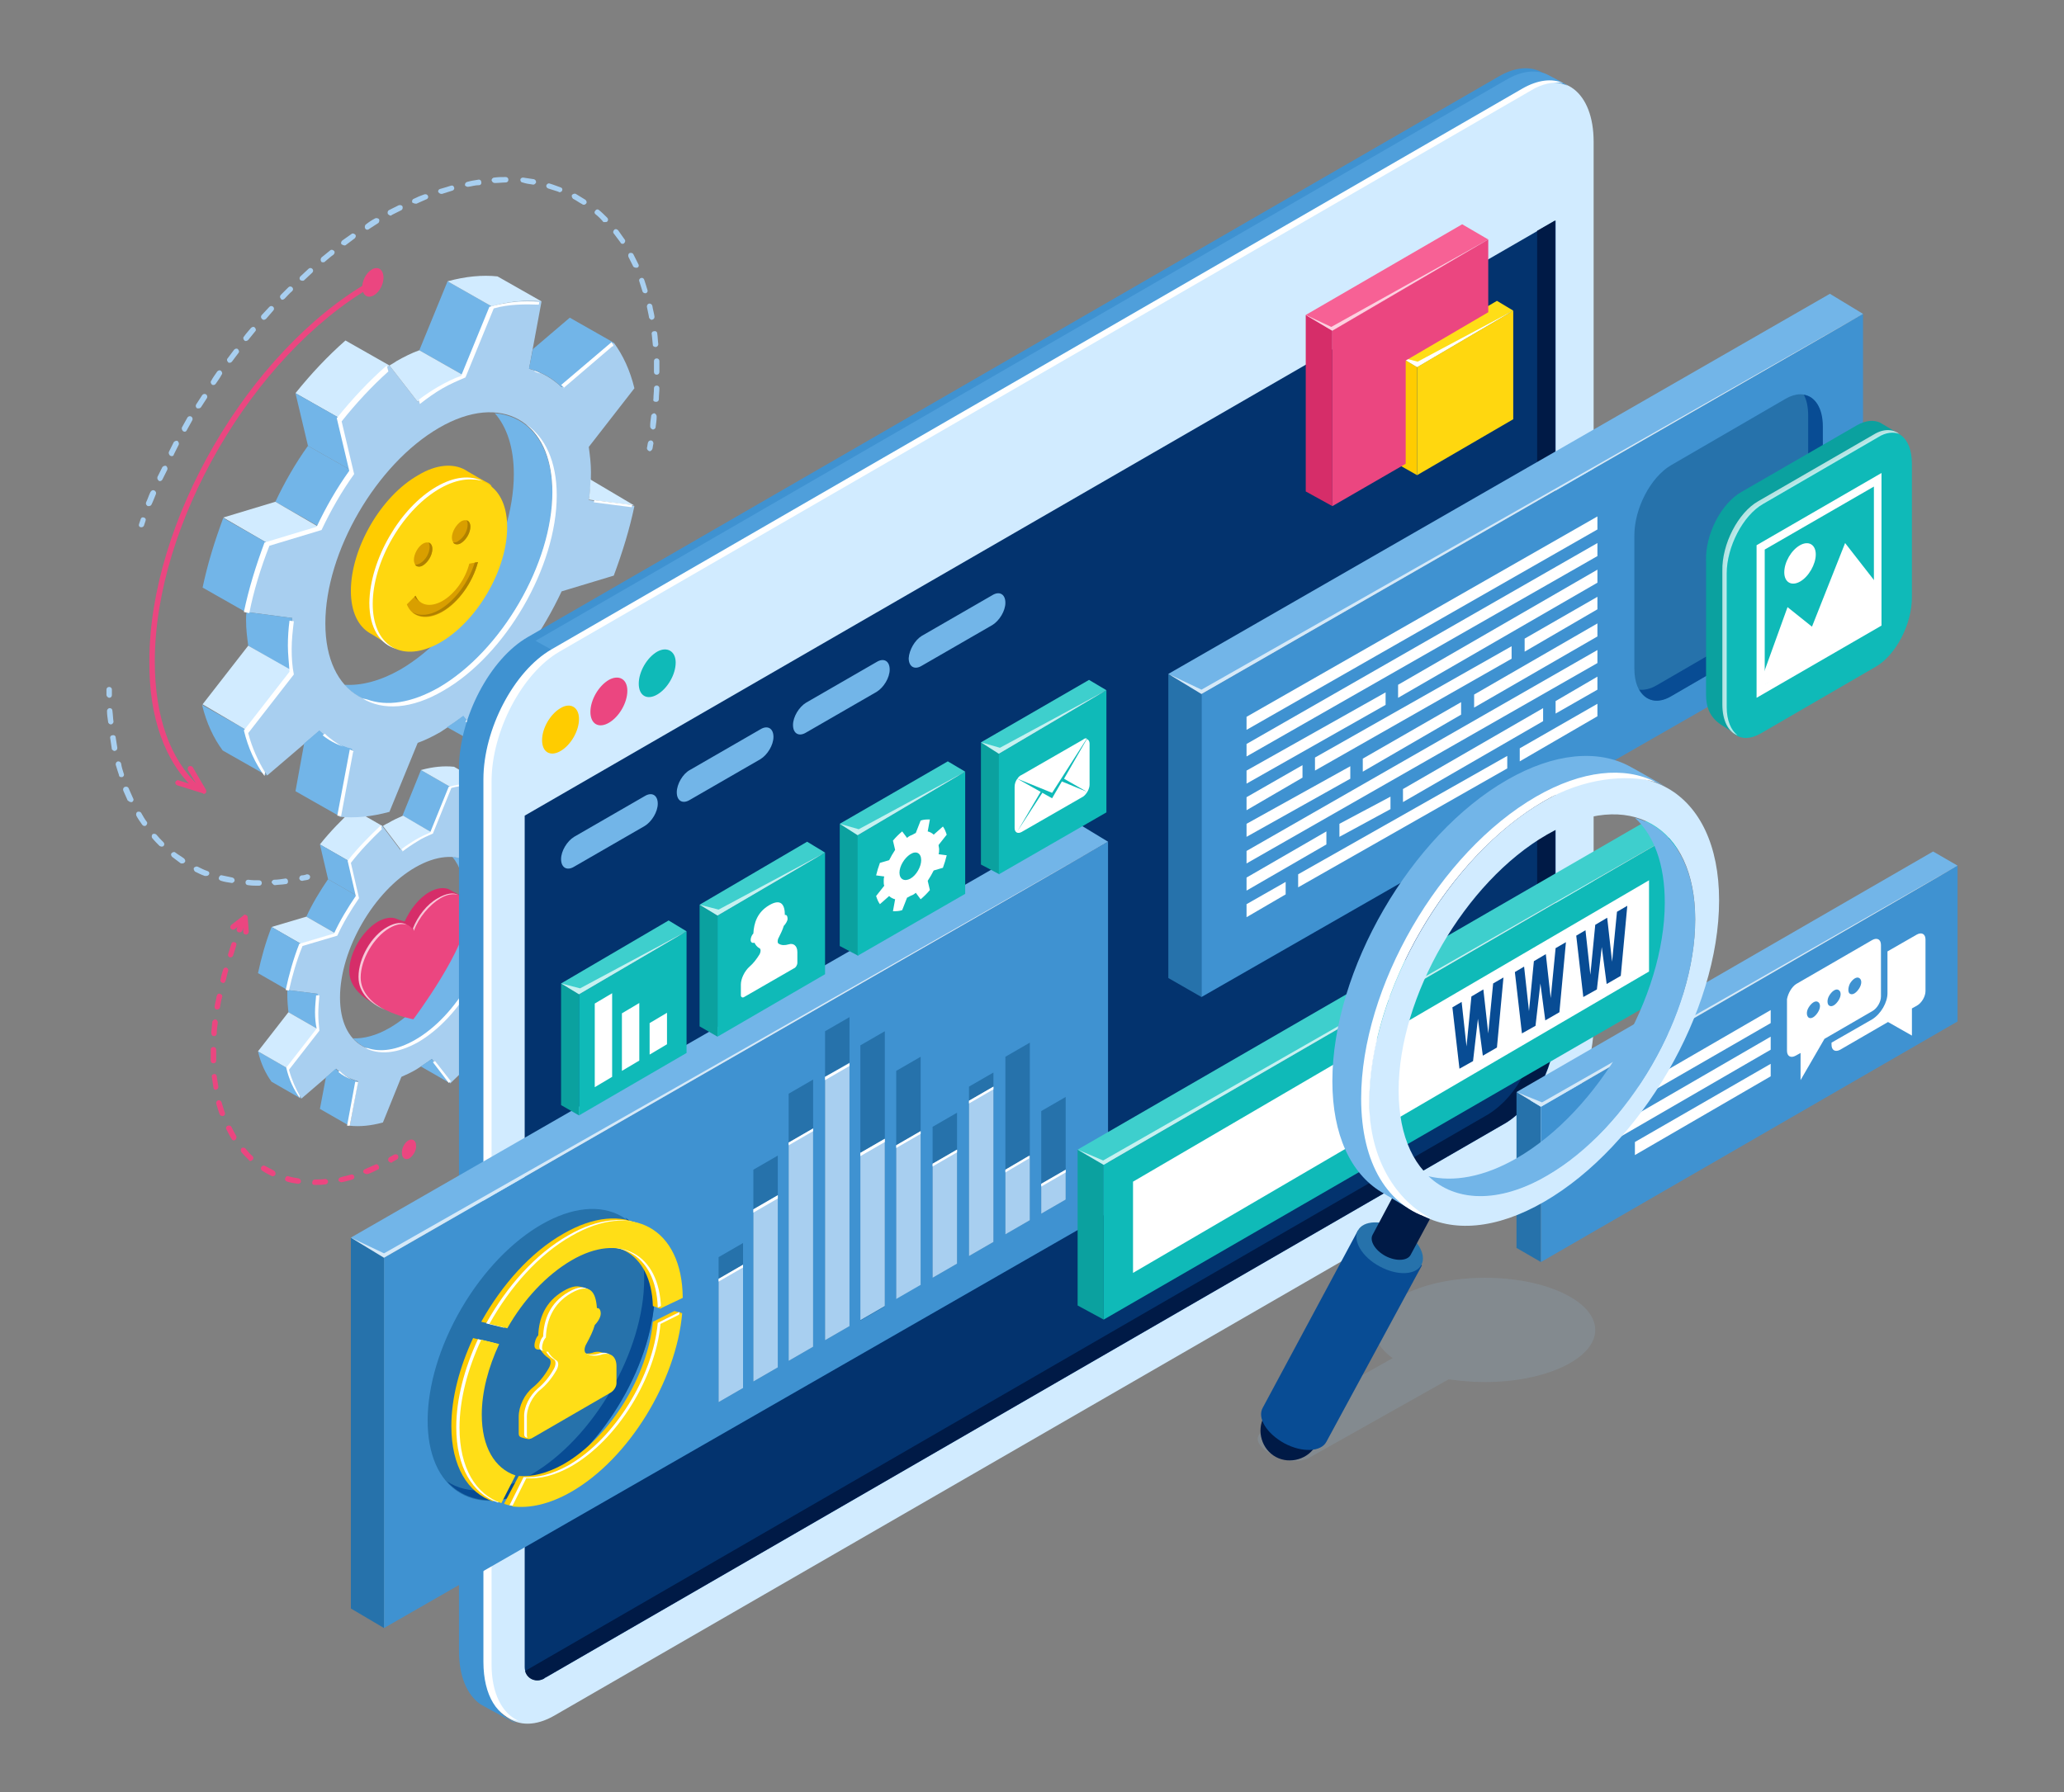 <?xml version="1.0" encoding="utf-8"?>
<!-- Generator: Adobe Illustrator 27.7.0, SVG Export Plug-In . SVG Version: 6.00 Build 0)  -->
<svg version="1.1" id="Layer_1" xmlns="http://www.w3.org/2000/svg" xmlns:xlink="http://www.w3.org/1999/xlink" x="0px" y="0px"
	 viewBox="0 0 380 330" style="enable-background:new 0 0 380 330;" xml:space="preserve">
<rect x="0" y="0" width="380" height="330" fill="#808080" stroke="none"/>
<style type="text/css">
	.st0{fill:#72B5E8;}
	.st1{fill:#A8CFF0;}
	.st2{fill:#D1EBFF;}
	.st3{fill:#FFFFFF;}
	.st4{fill:#EB4680;}
	.st5{fill:#D62D69;}
	.st6{opacity:0.7;fill:#FFFFFF;enable-background:new    ;}
	.st7{fill:#3F92D1;}
	.st8{fill:#4F9FDB;}
	.st9{fill:#03336E;}
	.st10{fill:#001A46;}
	.st11{fill:#FFCC00;}
	.st12{fill:#0FBAB8;}
	.st13{fill:#2672AB;}
	.st14{fill:#084C94;}
	.st15{fill:#0BA19F;}
	.st16{fill:#FFD70F;}
	.st17{fill:#D99F00;}
	.st18{fill:#B08100;}
	.st19{fill:#FFDE17;}
	.st20{fill:#3ECFCD;}
	.st21{fill:#F76195;}
	.st22{opacity:0.2;fill:#92B4D1;enable-background:new    ;}
</style>
<g>
	<g>
		<g>
			<path class="st0" d="M65,191.2c2.5,2.8,6.7,3.2,11.5,0.4c7.7-4.5,13.9-15.2,13.9-24c0-6-2.9-9.5-7.1-9.8c1.4,1.7,2.3,4.2,2.3,7.5
				c0,8.8-6.2,19.6-13.9,24C69.3,190.7,66.9,191.3,65,191.2z"/>
			<path class="st1" d="M58.6,189.5l-5.6,7.2c0.5,2.2,1.4,4.1,2.5,5.6l6.4-5.5c1.1,1.1,2.5,1.9,4,2.3l-1.5,8.2
				c1.9,0.2,3.9,0,6.1-0.6l3.4-8.4c0.9-0.4,1.8-0.8,2.8-1.4c0.9-0.6,1.9-1.2,2.8-1.9l3.4,4.5c2.1-2,4.2-4.1,6.1-6.5l-1.7-6.5
				c1.5-2.2,2.9-4.5,4-6.9l6.4-1.9c1.1-2.8,1.9-5.7,2.5-8.5l-5.6-0.7c0.1-1.2,0.2-2.3,0.2-3.4s-0.1-2.1-0.2-3.1l5.6-7.2
				c-0.5-2.2-1.4-4.1-2.5-5.6l-6.4,5.5c-1.1-1.1-2.5-1.9-4-2.3l1.5-8.2c-1.9-0.2-3.9,0-6.1,0.6l-3.4,8.4c-0.9,0.4-1.8,0.8-2.8,1.4
				c-0.9,0.6-1.9,1.2-2.8,1.9l-3.4-4.5c-2.1,2-4.2,4.1-6.1,6.5l1.5,6.5c-1.5,2.2-2.9,4.5-4,6.9l-6.4,1.9c-1.1,2.8-1.9,5.7-2.5,8.5
				l5.6,0.7c-0.1,1.2-0.2,2.3-0.2,3.4S58.3,188.5,58.6,189.5z M62.6,183.7c0-8.8,6.2-19.6,13.9-24c7.7-4.4,13.9-0.9,13.9,7.9
				s-6.2,19.6-13.9,24S62.6,192.5,62.6,183.7z"/>
			<polygon class="st0" points="79.5,153.3 82.9,144.9 77.5,141.8 74.1,150.2 			"/>
			<path class="st2" d="M74.2,150.2c-0.9,0.4-1.8,0.8-2.8,1.4c-0.3,0.1-0.9,0.5-0.9,0.5l0,0l3.4,4.5c0.9-0.7,1.8-1.3,2.8-1.9
				c0.9-0.6,1.9-1,2.8-1.4L74.2,150.2z"/>
			<path class="st2" d="M82.9,144.9c2.1-0.6,4.2-0.8,6.1-0.6l-5.4-3.1c-1.9-0.2-3.9,0-6.1,0.6L82.9,144.9z"/>
			<path class="st2" d="M64.3,158.6c1.9-2.4,3.9-4.6,6.1-6.5L65,149c-2.1,2-4.2,4.1-6.1,6.5L64.3,158.6z"/>
			<polygon class="st0" points="58.9,155.5 60.4,161.9 65.8,165 64.3,158.6 			"/>
			<path class="st0" d="M60.4,161.9c-1.5,2.2-2.9,4.5-4,6.9l5.4,3.1c1.1-2.4,2.5-4.7,4-6.9L60.4,161.9z"/>
			<polygon class="st2" points="56.4,168.8 50,170.7 55.4,173.8 61.8,171.9 			"/>
			<path class="st0" d="M50,170.7c-1.1,2.8-1.9,5.7-2.5,8.5l5.4,3.1c0.5-2.8,1.4-5.7,2.5-8.5L50,170.7z"/>
			<path class="st0" d="M91.5,154.8l6.4-5.5l-5.4-3.1l-4.6,3.9l-0.4,2.4C89,152.9,90.4,153.7,91.5,154.8z"/>
			<path class="st0" d="M47.5,193.6c0.5,2.2,1.4,4.1,2.5,5.6l5.4,3.1c-1.1-1.6-1.9-3.4-2.5-5.6L47.5,193.6z"/>
			<path class="st0" d="M58.5,189.5c-0.1-1-0.2-2-0.2-3.1c0-1.1,0.1-2.3,0.2-3.4l-5.6-0.7c0,0.3,0,0.7,0,1c0,1.1,0.1,2.1,0.2,3.1
				L58.5,189.5z"/>
			<polygon class="st2" points="53.1,186.4 47.5,193.6 52.9,196.7 58.5,189.5 			"/>
			<path class="st0" d="M60,198.4l-1.1,5.8l5.4,3.1l1.5-8.2c-1.5-0.4-2.9-1.2-4-2.3L60,198.4z"/>
			<path class="st2" d="M94.8,168.6l5.6,0.7l-5.4-3.2C95,166.9,94.9,167.7,94.8,168.6z"/>
			<path class="st0" d="M77.5,196.4l5.4,3.1l-3.4-4.5C78.8,195.5,78.1,195.9,77.5,196.4z"/>
			<g>
				<path class="st3" d="M88.9,153.2c-0.3-0.2-0.5-0.3-0.8-0.3l0,0C88.4,152.9,88.7,153,88.9,153.2z"/>
				<path class="st3" d="M95.5,168.9l4.6,0.6c0.1-0.1,0.1-0.2,0.1-0.3l-4.7-0.6C95.5,168.7,95.5,168.8,95.5,168.9z"/>
				<path class="st3" d="M70.3,152.7l-0.2-0.7c-2.1,2-4.2,4.1-6.1,6.5l1.5,6.5c-1.5,2.2-2.9,4.5-4,6.9l-6.4,1.9
					c-1.1,2.8-1.9,5.7-2.5,8.5l0.6,0.1c0.6-2.7,1.4-5.5,2.5-8.2l6.4-1.9c1.1-2.4,2.5-4.7,4-6.9l-1.5-6.5
					C66.3,156.7,68.3,154.6,70.3,152.7z"/>
				<path class="st3" d="M67.7,193c-0.2,0-0.4,0-0.6-0.1c2.5,1.4,6,1.2,9.9-1c7.7-4.5,13.9-15.2,13.9-24c0-4.2-1.5-7.2-3.8-8.7
					c2,1.6,3.2,4.4,3.2,8.3c0,8.8-6.2,19.6-13.9,24C73.1,193.4,70,193.8,67.7,193z"/>
				<path class="st3" d="M62.5,197.2l-0.2,0.2c0.7,0.6,1.6,1.1,2.5,1.4C63.9,198.4,63.1,197.8,62.5,197.2z"/>
				<path class="st3" d="M97.7,149.8c0.3,0,0.2-0.3,0-0.5l-6.2,5.2c0.2,0.2,0.4,0.4,0.2,0.4L97.7,149.8z"/>
				<path class="st3" d="M65.4,199.2l-1.5,8.1c0.3,0,0.7,0,0.5,0l1.5-7.9C66.1,199.3,65.8,199.2,65.4,199.2z"/>
				<path class="st3" d="M58.3,189.4l-5.6,7.2c0.5,2.2,1.4,4.1,2.5,5.6v-0.4c-0.8-1.4-1.5-3-2-4.8l5.6-7.2c-0.1-1-0.2-2-0.2-3.1
					c0-1.1,0.1-2.3,0.2-3.4h-0.6c-0.1,1.1-0.2,2.1-0.2,3.1C58,187.5,58.1,188.5,58.3,189.4z"/>
				<path class="st3" d="M88.6,144.7l0.1-0.4c-1.9-0.2-3.9,0-6.1,0.6l-3.4,8.4c-0.9,0.4-1.8,0.8-2.8,1.4c-0.8,0.5-1.6,1-2.4,1.6
					l0.1,0.5c0.9-0.7,1.8-1.3,2.8-1.9c0.9-0.6,1.9-1,2.8-1.4l3.4-8.4C84.9,144.6,87.1,144.6,88.6,144.7z"/>
				<path class="st3" d="M79.7,195.6l2.9,3.8c0.2-0.1,0.3-0.2,0.4-0.3l-2.9-3.7C80,195.5,79.8,195.5,79.7,195.6z"/>
			</g>
		</g>
		<g>
			<path class="st0" d="M63.4,126.1c3.8,4.3,10.2,4.9,17.4,0.7c11.5-6.6,20.9-22.8,20.9-36c0-8.9-4.3-14.2-10.6-14.7
				c2.2,2.5,3.5,6.3,3.5,11.2c0,13.2-9.4,29.3-20.9,36C70,125.4,66.5,126.3,63.4,126.1z"/>
			<path class="st1" d="M53.8,123.6l-8.4,10.8c0.8,3.3,2.1,6.1,3.8,8.4l9.6-8.2c1.7,1.6,3.7,2.8,6,3.4l-2.3,12.4
				c2.8,0.3,5.9,0,9.2-0.9l5.2-12.7c1.4-0.5,2.8-1.2,4.2-2c1.4-0.9,2.8-1.9,4.2-2.9l5.2,6.7c3.3-2.9,6.3-6.1,9.2-9.7l-2.3-9.7
				c2.3-3.2,4.3-6.7,6-10.3l9.6-2.9c1.6-4.3,2.9-8.5,3.8-12.8l-8.4-1.1c0.3-1.7,0.4-3.4,0.4-5.1s-0.2-3.2-0.4-4.7l8.4-10.8
				c-0.8-3.3-2.1-6.1-3.8-8.4l-9.6,8.2c-1.7-1.6-3.7-2.8-6-3.4l2.3-12.4c-2.8-0.3-5.9,0-9.2,0.9l-5.2,12.7c-1.4,0.5-2.8,1.2-4.2,2
				C79.7,72,78.3,73,76.9,74l-5.2-6.7c-3.3,2.9-6.3,6.1-9.2,9.7l2.3,9.7c-2.3,3.2-4.3,6.7-6,10.3l-9.6,2.9
				c-1.6,4.3-2.9,8.5-3.8,12.8l8.4,1.1c-0.3,1.7-0.4,3.4-0.4,5.1C53.4,120.5,53.6,122.1,53.8,123.6z M59.9,114.8
				c0-13.2,9.4-29.3,20.9-36s20.9-1.3,20.9,11.9s-9.4,29.3-20.9,36S59.9,128,59.9,114.8z"/>
			<polygon class="st0" points="85.3,69.1 90.5,56.4 82.4,51.8 77.2,64.5 			"/>
			<path class="st2" d="M77.2,64.5c-1.4,0.5-2.8,1.2-4.2,2c-0.4,0.3-1.3,0.8-1.3,0.8l0,0l5.2,6.7c1.4-1.1,2.8-2.1,4.2-2.9
				s2.8-1.4,4.2-2L77.2,64.5z"/>
			<path class="st2" d="M90.5,56.4c3.3-0.9,6.3-1.2,9.2-0.9l-8.1-4.6c-2.8-0.3-5.9,0-9.2,0.9L90.5,56.4z"/>
			<path class="st2" d="M62.5,77c2.8-3.5,5.9-6.8,9.2-9.7l-8.1-4.6c-3.3,2.9-6.3,6.1-9.2,9.7L62.5,77z"/>
			<polygon class="st0" points="54.4,72.4 56.7,82.1 64.8,86.7 62.5,77 			"/>
			<path class="st0" d="M56.7,82.1c-2.3,3.2-4.3,6.7-6,10.3l8.1,4.6c1.7-3.6,3.7-7.1,6-10.3L56.7,82.1z"/>
			<polygon class="st2" points="50.7,92.4 41.1,95.3 49.2,100 58.8,97.1 			"/>
			<path class="st0" d="M41.1,95.4c-1.6,4.3-2.9,8.5-3.8,12.8l8.1,4.6c0.8-4.3,2.1-8.6,3.8-12.8L41.1,95.4z"/>
			<path class="st0" d="M103.4,71.3l9.6-8.2l-8.1-4.6l-6.8,5.8l-0.7,3.6C99.7,68.5,101.7,69.6,103.4,71.3z"/>
			<path class="st0" d="M37.2,129.8c0.8,3.3,2.1,6.1,3.8,8.4l8.1,4.6c-1.6-2.3-2.9-5.1-3.8-8.4L37.2,129.8z"/>
			<path class="st0" d="M53.8,123.6c-0.3-1.5-0.4-3-0.4-4.7s0.2-3.4,0.4-5.1l-8.4-1.1c-0.1,0.5-0.1,1-0.1,1.5c0,1.7,0.2,3.2,0.4,4.7
				L53.8,123.6z"/>
			<polygon class="st2" points="45.7,118.9 37.3,129.7 45.3,134.4 53.8,123.5 			"/>
			<path class="st0" d="M56,136.9l-1.6,8.8l8.1,4.6l2.3-12.4c-2.3-0.6-4.3-1.7-6-3.4L56,136.9z"/>
			<path class="st2" d="M108.4,92l8.4,1.1l-8.1-4.8C108.7,89.5,108.6,90.8,108.4,92z"/>
			<path class="st0" d="M82.3,133.9l8.2,4.6l-5.2-6.7C84.4,132.5,83.4,133.2,82.3,133.9z"/>
			<g>
				<path class="st3" d="M99.5,68.8c-0.3-0.2-0.7-0.4-1.1-0.5v0.1C98.8,68.6,99.2,68.7,99.5,68.8z"/>
				<path class="st3" d="M109.3,92.5l7,0.9c0-0.1,0.1-0.3,0.1-0.4l-7-0.9C109.4,92.3,109.4,92.4,109.3,92.5z"/>
				<path class="st3" d="M71.5,68.4l-0.3-1.1c-3.3,2.9-6.3,6.1-9.2,9.7l2.3,9.7c-2.3,3.2-4.3,6.7-6,10.3l-9.6,2.9
					c-1.6,4.3-2.9,8.5-3.8,12.8l1,0.2c0.8-4.1,2.1-8.3,3.7-12.4l9.6-2.9c1.7-3.6,3.7-7.1,6-10.3l-2.3-9.7
					C65.6,74.2,68.5,71.1,71.5,68.4z"/>
				<path class="st3" d="M67.6,128.8c-0.3-0.1-0.6-0.1-0.9-0.2c3.8,2.3,9.1,2,14.9-1.4c11.5-6.6,20.9-22.8,20.9-36
					c0-6.3-2.2-10.8-5.7-13.1c3.1,2.4,4.9,6.7,4.9,12.5c0,13.2-9.4,29.3-20.9,36C75.7,129.5,71.2,130.1,67.6,128.8z"/>
				<path class="st3" d="M59.8,135.1l-0.4,0.3c1.1,0.9,2.4,1.6,3.8,2.1C62,136.9,60.8,136.1,59.8,135.1z"/>
				<path class="st3" d="M112.7,63.8c0.4,0,0.2-0.4-0.1-0.8l-9.3,7.9c0.4,0.3,0.8,0.6,0.4,0.6L112.7,63.8z"/>
				<path class="st3" d="M64.4,138l-2.3,12.2c0.5,0.1,1,0.1,0.7,0.1l2.2-11.8C65.3,138.4,64.8,138.2,64.4,138z"/>
				<path class="st3" d="M53.3,123.7l-8.4,10.8c0.8,3.3,2.1,6.1,3.8,8.4l0.1-0.7c-1.3-2.1-2.4-4.5-3.1-7.2l8.4-10.8
					c-0.3-1.5-0.4-3-0.4-4.7s0.2-3.4,0.4-5.1l-0.8-0.1c-0.2,1.5-0.3,3.1-0.3,4.6C53,120.5,53.2,122,53.3,123.7z"/>
				<path class="st3" d="M99.2,56.1l0.1-0.5c-2.8-0.3-5.9,0-9.2,0.9l-5.2,12.7c-1.4,0.5-2.8,1.2-4.2,2c-1.2,0.7-2.4,1.5-3.6,2.4
					l0.2,0.8c1.4-1.1,2.8-2.1,4.2-2.9c1.4-0.8,2.8-1.4,4.2-2l5.2-12.7C93.6,56,96.8,56,99.2,56.1z"/>
				<path class="st3" d="M85.7,132.8l4.4,5.7c0.1-0.2,0.3-0.3,0.5-0.5l-4.3-5.6C86.1,132.5,85.9,132.7,85.7,132.8z"/>
			</g>
		</g>
		<path class="st4" d="M68.8,54.4c-1.1,0.6-2,0-2.1-1.3s0.7-2.9,1.8-3.5c1.1-0.6,2,0,2.1,1.3S69.9,53.8,68.8,54.4z"/>
		<path class="st4" d="M75.4,213.3c-0.7,0.4-1.4,0-1.4-0.9c-0.1-0.9,0.5-2,1.2-2.4c0.7-0.4,1.4,0,1.4,0.9
			C76.7,211.8,76.1,212.8,75.4,213.3z"/>
		<g>
			<path class="st4" d="M37.4,146.1l-4.8-1.5c-0.2-0.1-0.4-0.3-0.3-0.6c0.1-0.2,0.3-0.4,0.6-0.3l3.5,1.1l-1.8-3
				c-0.1-0.3,0-0.6,0.2-0.7c0.3-0.1,0.6,0,0.7,0.2l2.4,4.1c0.1,0.2,0.1,0.4,0,0.6c-0.1,0.1-0.2,0.2-0.4,0.2
				C37.5,146.2,37.4,146.2,37.4,146.1z"/>
		</g>
		<g>
			<path class="st5" d="M82.5,163.7c0.1,0,2,1.1,2.1,1.1c0.9,0.5,0.2,1,0.2,2.7c0,6.2-10,19.5-10,19.5s-10.5-2.1-10.5-8.2
				c0-3.3,2.4-7.4,5.3-9.1c1.3-0.7,2.5-0.9,3.4-0.5c0.4,0.2,1.5,0.5,1.5,0.5c1-2.2,2.6-4.3,4.5-5.4
				C80.4,163.5,81.6,163.4,82.5,163.7z"/>
			<path class="st4" d="M86.1,168.2c0,6.2-10,19.5-10,19.5s-10-1.8-10-7.9c0-3.3,2.4-7.4,5.3-9.1c2.1-1.1,3.8-0.8,4.7,0.6
				c0.9-2.5,2.7-4.8,4.7-6C83.7,163.6,86.1,164.9,86.1,168.2z"/>
			<g>
				<path class="st6" d="M84.4,164.8c-1-0.5-2.2-0.3-3.8,0.6c-2,1.1-3.7,3.3-4.6,5.6c0.3,0.2,0,0.1,0.2,0.4c0.9-2.5,2.9-4.8,4.9-6
					C82.3,164.7,83.4,164.5,84.4,164.8z"/>
				<path class="st6" d="M66,179.9c0,3.1,2.3,4.9,4.9,6.1c-2.3-1.2-4.5-3.2-4.5-6c0-3.3,2.4-7.4,5.3-9.1c1.2-0.7,2.3-0.9,3.2-0.6
					c-0.8-0.5-2-0.5-3.6,0.4C68.4,172.3,66,176.4,66,179.9z"/>
			</g>
		</g>
		<g>
			<path class="st4" d="M27.5,121.7c0-25.6,18.2-57,40.6-69.9l0.5,0.9c-22.1,12.8-40.1,43.8-40.1,69.1c0,10.1,2.8,18.1,8.2,23
				l-0.7,0.7C30.4,140.4,27.4,132.2,27.5,121.7z"/>
		</g>
		<g>
			<g>
				<path class="st1" d="M19.6,128c0-0.3,0-0.7,0-1s0.2-0.5,0.5-0.5s0.5,0.2,0.5,0.5s0,0.7,0,1s-0.2,0.5-0.5,0.5l0,0
					C19.9,128.5,19.6,128.2,19.6,128z"/>
			</g>
			<g>
				<path class="st1" d="M47.7,163.1c-0.7,0-1.4,0-2-0.1c-0.3,0-0.5-0.2-0.5-0.5s0.2-0.5,0.5-0.5c0.7,0.1,1.3,0.1,2,0.1
					c0.3,0,0.5,0.2,0.5,0.5S48,163.1,47.7,163.1L47.7,163.1z M50,162.5c0-0.2,0.2-0.5,0.5-0.5c0.6,0,1.2-0.1,1.9-0.2
					c0.3-0.1,0.6,0.1,0.6,0.4c0.1,0.3-0.1,0.6-0.4,0.6c-0.6,0.1-1.3,0.1-2,0.2c0.1,0,0,0,0,0C50.4,163,50.2,162.8,50,162.5z
					 M42.7,162.6c-0.7-0.1-1.4-0.2-2-0.4c-0.3-0.1-0.5-0.3-0.4-0.6c0.1-0.3,0.3-0.5,0.6-0.4c0.6,0.1,1.3,0.3,1.9,0.4
					c0.3,0.1,0.4,0.3,0.4,0.6C43.1,162.4,42.9,162.6,42.7,162.6L42.7,162.6z M37.7,161.3c-0.6-0.2-1.2-0.5-1.8-0.8
					c-0.2-0.2-0.3-0.5-0.2-0.7c0.2-0.2,0.5-0.3,0.7-0.2c0.6,0.3,1.2,0.6,1.8,0.8c0.3,0.1,0.4,0.3,0.3,0.6c-0.1,0.2-0.3,0.3-0.5,0.3
					C37.9,161.3,37.8,161.3,37.7,161.3z M33.3,159c-0.5-0.4-1.1-0.8-1.6-1.2c-0.2-0.2-0.3-0.5-0.1-0.7c0.2-0.2,0.5-0.3,0.7-0.1
					c0.5,0.4,1.1,0.7,1.6,1.1c0.2,0.2,0.3,0.5,0.1,0.7c-0.1,0.1-0.2,0.2-0.4,0.2C33.5,159,33.4,159,33.3,159z M29.4,155.8
					c-0.5-0.5-1-1-1.4-1.5c-0.1-0.2-0.1-0.5,0.1-0.7c0.2-0.1,0.5-0.1,0.7,0.1c0.4,0.5,0.8,0.9,1.3,1.4c0.2,0.2,0.2,0.5,0,0.7
					c-0.1,0.1-0.3,0.1-0.4,0.1S29.5,155.8,29.4,155.8z M26.2,151.9c-0.4-0.6-0.8-1.1-1.1-1.7c-0.1-0.3,0-0.6,0.2-0.7
					c0.3-0.1,0.6,0,0.7,0.2c0.3,0.5,0.6,1.1,1,1.6c0.2,0.2,0.1,0.5-0.1,0.7c-0.1,0.1-0.2,0.1-0.3,0.1
					C26.4,152.1,26.3,152,26.2,151.9z M23.5,147.4c-0.3-0.6-0.5-1.2-0.8-1.8c-0.1-0.3,0-0.6,0.3-0.7c0.3-0.1,0.6,0,0.7,0.3
					c0.3,0.6,0.5,1.2,0.8,1.8c0.2,0.3,0,0.6-0.2,0.7c-0.1,0-0.1,0-0.2,0C23.9,147.7,23.8,147.6,23.5,147.4z M21.9,142.7
					c-0.2-0.6-0.4-1.2-0.6-1.9c0-0.3,0.1-0.5,0.4-0.6c0.3,0,0.5,0.1,0.6,0.4c0.1,0.7,0.3,1.3,0.5,1.9c0.1,0.2,0,0.5-0.3,0.6
					c-0.1,0-0.2,0-0.2,0C22.1,143.1,21.9,143,21.9,142.7z M20.6,138c-0.1-0.7-0.2-1.3-0.3-2c-0.1-0.3,0.1-0.6,0.4-0.6
					c0.3-0.1,0.6,0.1,0.6,0.4c0.1,0.6,0.2,1.3,0.3,1.9c0,0.3-0.1,0.5-0.5,0.6c0.1,0,0,0,0,0C20.9,138.3,20.7,138.1,20.6,138z
					 M19.9,132.9c-0.1-0.7-0.2-1.3-0.2-2c0-0.2,0.2-0.5,0.5-0.5s0.5,0.2,0.5,0.5c0.1,0.7,0.1,1.4,0.2,2c0,0.2-0.2,0.5-0.5,0.5l0,0
					C20.2,133.4,19.9,133.2,19.9,132.9z"/>
			</g>
			<g>
				<path class="st1" d="M55.1,161.8c0-0.3,0.1-0.5,0.4-0.6c0.4,0,0.7-0.1,1-0.2c0.3,0,0.5,0.1,0.6,0.4c0,0.3-0.1,0.5-0.4,0.6
					c-0.3,0.1-0.7,0.1-1,0.2h-0.1C55.4,162.2,55.2,162.1,55.1,161.8z"/>
			</g>
		</g>
		<g>
			<g>
				<path class="st1" d="M119.6,83.1c-0.3-0.1-0.5-0.3-0.5-0.6c0.1-0.3,0.1-0.7,0.2-1s0.3-0.4,0.6-0.4c0.3,0.1,0.4,0.3,0.4,0.6
					c-0.1,0.3-0.1,0.7-0.2,1C120,82.9,119.8,83.1,119.6,83.1L119.6,83.1z"/>
			</g>
			<g>
				<path class="st1" d="M27.2,93.2c-0.3-0.2-0.4-0.4-0.3-0.7c0.3-0.6,0.5-1.3,0.8-1.9c0.2-0.3,0.4-0.4,0.7-0.3
					c0.3,0.2,0.4,0.4,0.3,0.7c-0.3,0.7-0.5,1.3-0.8,1.9c-0.1,0.2-0.3,0.3-0.5,0.3C27.4,93.2,27.3,93.2,27.2,93.2z M29.2,88.5
					c-0.2-0.2-0.3-0.4-0.2-0.7c0.3-0.6,0.6-1.2,0.9-1.8c0.2-0.2,0.5-0.3,0.7-0.2c0.2,0.2,0.3,0.5,0.2,0.7c-0.3,0.6-0.6,1.2-0.9,1.8
					c-0.1,0.2-0.3,0.3-0.5,0.3C29.4,88.6,29.3,88.6,29.2,88.5z M31.3,83.9c-0.2-0.2-0.3-0.5-0.2-0.7c0.3-0.6,0.6-1.2,0.9-1.8
					c0.2-0.2,0.5-0.3,0.7-0.2c0.2,0.2,0.3,0.5,0.2,0.7c-0.3,0.6-0.6,1.2-0.9,1.8c0,0.2-0.2,0.3-0.4,0.3C31.6,84,31.5,84,31.3,83.9z
					 M33.7,79.4c-0.2-0.2-0.3-0.5-0.2-0.7c0.3-0.6,0.7-1.2,1-1.8c0.2-0.3,0.5-0.3,0.7-0.2c0.3,0.2,0.3,0.5,0.2,0.7
					c-0.3,0.6-0.7,1.2-1,1.8c-0.1,0.2-0.2,0.3-0.4,0.3C33.9,79.5,33.9,79.5,33.7,79.4z M120.2,79.1c-0.3-0.1-0.5-0.3-0.5-0.6
					c0-0.7,0.1-1.3,0.2-2c0.1-0.2,0.3-0.4,0.6-0.4c0.2,0.1,0.4,0.3,0.4,0.6c0,0.6-0.1,1.3-0.2,2C120.7,78.9,120.4,79.1,120.2,79.1
					L120.2,79.1z M36.3,75.2C36,75,36,74.7,36.1,74.5c0.4-0.6,0.7-1.1,1.1-1.7c0.2-0.3,0.5-0.3,0.7-0.2c0.3,0.2,0.3,0.5,0.2,0.7
					c-0.4,0.6-0.7,1.1-1.1,1.7c-0.1,0.1-0.2,0.2-0.4,0.2C36.5,75.2,36.4,75.2,36.3,75.2z M120.8,74c-0.4,0-0.6-0.2-0.5-0.5
					c0-0.7,0.1-1.3,0.1-2c0-0.3,0.2-0.5,0.5-0.5l0,0c0.3,0,0.5,0.2,0.5,0.5c0,0.6-0.1,1.3-0.1,2C121.3,73.8,121.1,74,120.8,74
					C120.7,74,120.7,74,120.8,74z M39,70.8c-0.2-0.2-0.3-0.5-0.1-0.7c0.3-0.6,0.7-1.1,1.1-1.7c0.2-0.2,0.5-0.3,0.7-0.1
					s0.3,0.5,0.1,0.7c-0.3,0.6-0.7,1.1-1.1,1.7c-0.1,0.1-0.2,0.2-0.4,0.2C39.2,70.9,39.1,70.9,39,70.8z M120.4,68.5c0-0.7,0-1.3,0-2
					c0-0.3,0.2-0.5,0.5-0.5l0,0c0.3,0,0.5,0.2,0.5,0.5c0,0.6,0,1.3,0,2c0,0.3-0.2,0.5-0.5,0.5l0,0C120.6,69,120.4,68.8,120.4,68.5z
					 M42,66.7c-0.2-0.2-0.3-0.5-0.1-0.7c0.4-0.5,0.8-1.1,1.2-1.6c0.2-0.2,0.5-0.3,0.7-0.1s0.3,0.5,0.1,0.7c-0.4,0.5-0.8,1.1-1.2,1.6
					c-0.1,0.1-0.2,0.2-0.4,0.2C42.2,66.8,42,66.8,42,66.7z M120.2,63.6c-0.1-0.7-0.1-1.3-0.2-2c-0.1-0.3,0.1-0.6,0.4-0.6
					c0.3-0.1,0.6,0.1,0.6,0.4c0.1,0.6,0.1,1.3,0.2,2c0,0.2-0.2,0.5-0.5,0.5l0,0C120.4,63.9,120.2,63.7,120.2,63.6z M45,62.7
					c-0.2-0.2-0.3-0.5-0.1-0.7c0.4-0.6,0.9-1.1,1.3-1.6c0.2-0.2,0.5-0.3,0.7-0.1s0.3,0.5,0.1,0.7c-0.5,0.6-0.9,1.1-1.3,1.6
					c-0.1,0.1-0.3,0.2-0.4,0.2C45.2,62.8,45.1,62.8,45,62.7z M48.2,58.7c-0.2-0.2-0.2-0.5,0-0.7c0.5-0.5,0.9-1,1.4-1.5
					c0.2-0.2,0.5-0.2,0.7,0s0.2,0.5,0,0.7c-0.4,0.5-0.9,1-1.3,1.5c-0.1,0.1-0.3,0.2-0.4,0.2S48.4,58.9,48.2,58.7z M119.5,58.5
					c-0.1-0.7-0.3-1.4-0.4-2c0-0.3,0.1-0.5,0.4-0.6c0.3,0,0.5,0.1,0.6,0.4c0.1,0.7,0.3,1.3,0.4,2c0,0.3-0.1,0.5-0.5,0.6
					c0.1,0,0.1,0,0,0C119.8,58.9,119.6,58.7,119.5,58.5z M51.7,55c-0.2-0.2-0.2-0.5,0-0.7c0.4-0.4,0.9-0.9,1.4-1.4
					c0.2-0.2,0.5-0.2,0.7,0s0.2,0.5,0,0.7c-0.5,0.4-0.9,0.9-1.4,1.4c-0.1,0.1-0.3,0.2-0.4,0.2S51.8,55.2,51.7,55z M118.3,53.7
					c-0.2-0.6-0.4-1.3-0.6-1.9c-0.1-0.2,0-0.5,0.3-0.6c0.2-0.1,0.5,0,0.6,0.3c0.2,0.6,0.4,1.2,0.6,1.9c0.1,0.2,0,0.5-0.3,0.6h-0.1
					C118.6,54,118.4,53.9,118.3,53.7z M55.3,51.6c-0.2-0.2-0.2-0.5,0-0.7c0.5-0.5,1-0.9,1.5-1.4c0.2-0.2,0.5-0.2,0.7,0
					s0.2,0.5,0,0.7c-0.5,0.5-1,0.9-1.5,1.4c-0.1,0.1-0.2,0.1-0.3,0.1C55.5,51.7,55.4,51.6,55.3,51.6z M116.6,49.1
					c-0.3-0.6-0.6-1.2-0.9-1.8c-0.1-0.3,0-0.6,0.2-0.7c0.3-0.1,0.6,0,0.7,0.2c0.3,0.6,0.6,1.2,0.9,1.8c0.2,0.3,0.1,0.6-0.2,0.7
					c-0.1,0-0.1,0-0.2,0C116.9,49.3,116.7,49.2,116.6,49.1z M59.1,48.1c-0.1-0.2-0.1-0.5,0.1-0.7c0.5-0.4,1.1-0.9,1.6-1.3
					c0.2-0.2,0.5-0.1,0.7,0.1c0.2,0.2,0.1,0.5-0.1,0.7c-0.6,0.4-1.1,0.9-1.6,1.3c-0.1,0.1-0.2,0.1-0.3,0.1
					C59.3,48.3,59.2,48.3,59.1,48.1z M62.9,45c-0.2-0.2-0.1-0.5,0.1-0.7c0.6-0.4,1.1-0.8,1.7-1.2c0.2-0.2,0.5-0.1,0.7,0.1
					c0.2,0.2,0.1,0.5-0.1,0.7c-0.5,0.4-1.1,0.8-1.6,1.2c-0.1,0.1-0.2,0.1-0.3,0.1S63.1,45.1,62.9,45z M114.2,44.6
					c-0.4-0.5-0.8-1.1-1.2-1.6c-0.2-0.2-0.1-0.5,0.1-0.7s0.5-0.1,0.7,0.1c0.4,0.6,0.8,1.1,1.2,1.7c0.2,0.2,0.1,0.5-0.1,0.7
					c-0.1,0.1-0.2,0.1-0.3,0.1C114.4,44.9,114.3,44.8,114.2,44.6z M67.2,42c-0.1-0.2,0-0.6,0.2-0.7c0.5-0.4,1.1-0.8,1.7-1.1
					c0.2-0.1,0.6,0,0.7,0.2c0.1,0.2,0,0.6-0.2,0.7c-0.6,0.4-1.1,0.7-1.7,1.1c-0.1,0.1-0.2,0.1-0.3,0.1C67.4,42.3,67.3,42.2,67.2,42z
					 M111.1,40.9c-0.4-0.5-0.9-1-1.4-1.4c-0.3-0.2-0.3-0.5-0.1-0.7c0.2-0.3,0.5-0.3,0.7-0.1c0.5,0.4,1,0.9,1.5,1.4
					c0.2,0.2,0.2,0.5,0,0.7c-0.1,0.1-0.3,0.1-0.4,0.1S111.1,40.9,111.1,40.9z M71.4,39.4c-0.1-0.3,0-0.6,0.2-0.7
					c0.6-0.3,1.2-0.6,1.8-0.9c0.3-0.1,0.6,0,0.7,0.2c0.1,0.3,0,0.6-0.2,0.7c-0.6,0.3-1.2,0.6-1.8,0.9c0,0.1-0.1,0.1-0.2,0.1
					S71.6,39.6,71.4,39.4z M107.2,37.6c-0.6-0.3-1.1-0.7-1.7-1c-0.2-0.2-0.3-0.5-0.2-0.7c0.2-0.2,0.5-0.3,0.7-0.2
					c0.6,0.4,1.2,0.7,1.8,1.1c0.2,0.2,0.3,0.5,0.1,0.7c-0.1,0.1-0.2,0.2-0.4,0.2C107.4,37.7,107.3,37.7,107.2,37.6z M75.9,37.3
					c-0.1-0.3,0-0.6,0.3-0.7c0.6-0.3,1.3-0.6,1.9-0.8c0.3-0.1,0.6,0,0.7,0.3c0.1,0.2,0,0.5-0.3,0.6c-0.6,0.3-1.2,0.5-1.8,0.8
					c-0.1,0-0.1,0-0.2,0C76.3,37.5,76.1,37.4,75.9,37.3z M80.7,35.4c-0.1-0.2,0-0.5,0.3-0.6c0.7-0.2,1.4-0.4,2-0.6
					c0.3-0.1,0.5,0,0.6,0.3c0.1,0.2,0,0.5-0.3,0.6c-0.6,0.2-1.3,0.4-1.9,0.6c-0.1,0-0.1,0-0.2,0C81,35.7,80.8,35.5,80.7,35.4z
					 M102.8,35.3c-0.6-0.2-1.3-0.4-1.9-0.6c-0.2-0.1-0.4-0.3-0.3-0.6c0.1-0.2,0.3-0.4,0.6-0.3c0.7,0.2,1.4,0.5,2,0.7
					c0.3,0.1,0.4,0.3,0.3,0.6c-0.1,0.2-0.3,0.3-0.5,0.3C103,35.4,102.9,35.4,102.8,35.3z M85.6,34.1c0-0.3,0.1-0.5,0.4-0.6
					c0.7-0.2,1.3-0.3,2-0.4c0.3-0.1,0.6,0.1,0.6,0.4c0.1,0.3-0.1,0.6-0.4,0.6c-0.7,0-1.3,0.2-2,0.3h-0.1
					C85.9,34.4,85.6,34.2,85.6,34.1z M98.2,34c-0.8-0.1-1.4-0.2-2-0.4c-0.2,0-0.4-0.2-0.4-0.5c0-0.2,0.2-0.4,0.5-0.4
					c0.6,0.1,1.3,0.2,2,0.3c0.3,0.1,0.4,0.3,0.4,0.6C98.6,33.8,98.4,34,98.2,34C98.1,34,98.1,34,98.2,34z M90.5,33.2
					c0-0.2,0.2-0.5,0.5-0.5c0.7-0.1,1.4-0.1,2.1-0.1c0.3,0,0.5,0.2,0.5,0.5s-0.2,0.5-0.5,0.5c-0.6,0-1.3,0.1-2,0.1l0,0
					C90.8,33.7,90.6,33.5,90.5,33.2z"/>
			</g>
			<g>
				<path class="st1" d="M25.9,97.1c-0.3-0.1-0.4-0.3-0.3-0.6l0.3-0.9c0.1-0.3,0.3-0.4,0.6-0.3s0.4,0.3,0.3,0.6l-0.3,0.9
					c-0.1,0.2-0.3,0.3-0.5,0.3C25.9,97.1,25.8,97,25.9,97.1z"/>
			</g>
		</g>
		<g>
			<g>
				<path class="st4" d="M43.9,171.7c-0.3-0.2-0.4-0.4-0.3-0.7c0.1-0.3,0.3-0.6,0.4-0.9c0.2-0.3,0.4-0.4,0.7-0.3
					c0.3,0.2,0.4,0.4,0.3,0.7c-0.2,0.3-0.3,0.6-0.4,0.9c-0.1,0.2-0.3,0.3-0.5,0.3C44,171.7,44,171.6,43.9,171.7z"/>
			</g>
			<g>
				<path class="st4" d="M57.5,217.7c0-0.3,0.2-0.5,0.5-0.5c0.6,0,1.3,0,1.9-0.1c0.2,0,0.5,0.2,0.5,0.5c0,0.2-0.2,0.5-0.5,0.5
					c-0.7,0.1-1.3,0.1-2,0.1l0,0C57.6,218.2,57.4,218,57.5,217.7z M54.9,218c-0.7-0.1-1.4-0.2-2-0.4c-0.3-0.1-0.5-0.3-0.4-0.6
					c0.1-0.3,0.3-0.5,0.6-0.4c0.6,0.2,1.3,0.3,1.9,0.4c0.3,0.1,0.4,0.3,0.4,0.6C55.4,217.8,55.1,218,54.9,218L54.9,218z M62.3,217.4
					c0-0.3,0.1-0.5,0.4-0.6c0.6-0.2,1.3-0.3,1.9-0.5c0.2-0.1,0.5,0,0.6,0.3c0.1,0.2,0,0.5-0.3,0.6c-0.7,0.2-1.4,0.4-2,0.5h-0.1
					C62.6,217.7,62.4,217.5,62.3,217.4z M50.1,216.6c-0.6-0.3-1.2-0.6-1.8-1c-0.3-0.2-0.3-0.5-0.2-0.7c0.2-0.3,0.5-0.3,0.7-0.2
					c0.6,0.3,1.1,0.6,1.7,0.9c0.2,0.2,0.3,0.5,0.2,0.7s-0.3,0.3-0.5,0.3C50.1,216.6,50.1,216.6,50.1,216.6z M66.9,215.9
					c-0.1-0.2,0-0.5,0.3-0.6c0.6-0.3,1.2-0.5,1.8-0.8c0.3-0.2,0.6-0.1,0.7,0.2c0.2,0.3,0.1,0.6-0.2,0.7c-0.6,0.3-1.2,0.6-1.8,0.8
					c-0.1,0-0.1,0-0.2,0C67.3,216.2,67.1,216.1,66.9,215.9z M45.8,213.6c-0.5-0.5-1-1-1.4-1.5c-0.1-0.2-0.1-0.5,0.1-0.7
					c0.2-0.1,0.5-0.1,0.7,0.1c0.4,0.5,0.8,1,1.3,1.4c0.2,0.2,0.2,0.5,0,0.7c-0.1,0.1-0.3,0.2-0.4,0.2S45.9,213.8,45.8,213.6z
					 M42.7,209.8c-0.4-0.6-0.7-1.2-1-1.8c-0.2-0.3,0-0.6,0.2-0.7c0.3-0.1,0.6,0,0.7,0.2c0.3,0.6,0.6,1.2,0.9,1.7
					c0.1,0.2,0,0.6-0.2,0.7c-0.1,0.1-0.2,0.1-0.3,0.1S42.7,209.9,42.7,209.8z M40.4,205.1c-0.2-0.6-0.4-1.2-0.6-1.9
					c0-0.3,0.1-0.5,0.4-0.6c0.3,0,0.5,0.1,0.6,0.4c0.2,0.7,0.4,1.3,0.6,1.9c0.1,0.2,0,0.5-0.3,0.6c-0.1,0-0.1,0-0.2,0
					C40.7,205.5,40.5,205.4,40.4,205.1z M39.3,200.3c-0.1-0.7-0.2-1.3-0.3-2c-0.1-0.2,0.1-0.5,0.4-0.5c0.2-0.1,0.5,0.1,0.5,0.4
					c0.1,0.6,0.2,1.3,0.3,1.9c0,0.3-0.1,0.5-0.5,0.6c0.1,0,0.1,0,0,0C39.5,200.7,39.3,200.5,39.3,200.3z M38.8,195.3
					c0-0.5,0-0.9,0-1.4v-0.6c0-0.3,0.2-0.5,0.5-0.5s0.5,0.2,0.5,0.5v0.6c0,0.5,0,1,0,1.4c0,0.3-0.2,0.5-0.5,0.5l0,0
					C39,195.8,38.8,195.6,38.8,195.3z M39.4,190.8c-0.3,0-0.5-0.2-0.5-0.7c0.1-0.7,0.1-1.3,0.2-2c0.1-0.2,0.3-0.4,0.6-0.4
					c0.2,0.1,0.4,0.3,0.4,0.6c-0.1,0.7-0.2,1.4-0.2,2C39.9,190.6,39.7,190.8,39.4,190.8L39.4,190.8z M40,185.9
					c-0.4,0-0.5-0.3-0.5-0.5c0.1-0.7,0.3-1.3,0.4-2c0.1-0.3,0.3-0.5,0.6-0.4s0.5,0.3,0.4,0.6c-0.2,0.6-0.3,1.3-0.4,1.9
					C40.5,185.7,40.2,185.9,40,185.9C40,185.9,39.9,185.9,40,185.9z M41,181c-0.3-0.1-0.5-0.3-0.4-0.6c0.1-0.6,0.3-1.3,0.5-1.9
					c0.1-0.2,0.3-0.4,0.6-0.3c0.2,0.1,0.4,0.3,0.3,0.6c-0.2,0.6-0.3,1.3-0.5,1.9C41.4,180.9,41.2,181.1,41,181
					C41,181.1,40.9,181.1,41,181z M42.3,176.3c-0.2-0.1-0.4-0.3-0.3-0.6c0.2-0.6,0.4-1.3,0.6-1.9c0.1-0.3,0.3-0.4,0.6-0.3
					s0.4,0.3,0.3,0.6c-0.2,0.7-0.4,1.3-0.6,1.9c-0.1,0.2-0.3,0.3-0.5,0.3C42.3,176.3,42.3,176.3,42.3,176.3z"/>
			</g>
			<g>
				<path class="st4" d="M71.5,213.8c-0.1-0.3,0-0.6,0.2-0.7c0.3-0.2,0.6-0.3,0.9-0.5c0.3-0.1,0.6,0,0.7,0.2c0.1,0.3,0,0.6-0.2,0.7
					c-0.3,0.2-0.6,0.3-0.9,0.5c0,0.1-0.1,0.1-0.2,0.1S71.7,214,71.5,213.8z"/>
			</g>
		</g>
		<g>
			<path class="st4" d="M44.8,171.7l-0.1-1.7l-1.5,1.1c-0.2,0.2-0.5,0.1-0.7-0.1c-0.2-0.2-0.1-0.5,0.1-0.7l2.2-1.7
				c0.1-0.2,0.3-0.2,0.5-0.1c0.2,0.1,0.3,0.2,0.3,0.4l0.2,2.7c0,0.2-0.2,0.5-0.5,0.5l0,0C45,172.1,44.8,171.9,44.8,171.7z"/>
		</g>
	</g>
	<path class="st3" d="M235.6,89.3V91c-1,0.1-1.7,0.6-1.7,1.2v5.7c0,0.7,1,1.3,2.2,1.3h1.7c1.2,0,2.2-0.6,2.2-1.3v-5.7
		c0.1-0.6-0.6-1.1-1.6-1.2v-1.7c5-0.4,8.9-2.9,8.9-5.9c0-3.3-4.6-5.9-10.3-5.9s-10.3,2.7-10.3,6C226.7,86.5,230.6,89,235.6,89.3z"/>
	<g>
		<path class="st2" d="M89.6,306.4V143.8c0-9.2,5.6-19.9,12.5-23.9L280.9,16.6c6.9-4,12.5,0.3,12.5,9.5v162.7
			c0,9.2-5.6,19.9-12.5,23.9L102.1,315.9C95.2,319.9,89.6,315.7,89.6,306.4z"/>
		<path class="st7" d="M84.5,141.3V304c0,4.7,1.5,8.1,3.9,9.8c0.1,0.1,5.3,2.9,5.5,3c0.5,0.3,0.8,0.4,1.1,0.4
			c-3.3-1.1-5.5-4.9-5.5-10.7V143.9c0-9.2,5.6-19.9,12.5-23.9L280.8,16.7c3-1.7,5.7-1.9,7.8-0.9l0,0c-0.2-0.2-5.1-2.7-5.4-2.8
			c-2-0.8-4.6-0.5-7.3,1.1L97.2,117.3C90.2,121.3,84.6,132.1,84.5,141.3z"/>
		<path class="st8" d="M102,119.9L280.8,16.6c3-1.7,5.7-1.9,7.8-0.9l0,0c-0.2-0.1-3.7-2-4-2.1c-2-0.8-4.6-0.5-7.3,1.1L98.6,118
			L102,119.9z"/>
		<path class="st3" d="M89,143.5V306c0,6.3,2.6,10.3,6.5,10.9c-3-1.3-5-5-5-10.4V143.9c0-9.2,5.6-19.9,12.5-23.9L281.8,16.7
			c2.1-1.3,4.2-1.7,6-1.4c-2.1-0.9-4.7-0.6-7.5,1L101.5,119.6C94.6,123.6,89,134.3,89,143.5z"/>
		<path class="st9" d="M96.6,150.2V307c0,1.9,2,3,3.6,2.1c0.1-0.1,0.2-0.2,0.3-0.2l176.9-102.2c5.6-3.6,9-10.7,9-17.9V40.6
			L96.6,150.2z"/>
		<path class="st10" d="M96.7,307.8c0.4,1.4,2,2.1,3.4,1.3c0.1-0.1,0.2-0.2,0.3-0.2l176.9-102.2c5.6-3.6,9-10.7,9-17.9V40.6
			l-3.3,1.9v144.8c0,7.3-3.4,14.4-9,17.9L97.2,307.4c-0.1,0.1-0.2,0.1-0.3,0.2C96.8,307.6,96.8,307.6,96.7,307.8z"/>
		<g>
			<path class="st11" d="M103.2,130.4c-1.9,1.1-3.4,3.7-3.4,5.9s1.5,3.1,3.4,2c1.9-1.1,3.4-3.7,3.4-5.9S105,129.3,103.2,130.4z"/>
			<path class="st4" d="M112.1,125.2c-1.9,1.1-3.4,3.7-3.4,5.9s1.5,3.1,3.4,2c1.9-1.1,3.4-3.7,3.4-5.9S113.9,124.2,112.1,125.2z"/>
			<path class="st12" d="M121,120c-1.9,1.1-3.4,3.7-3.4,5.9s1.5,3.1,3.4,2s3.4-3.7,3.4-5.9C124.4,119.9,122.8,119,121,120z"/>
		</g>
	</g>
	<path class="st0" d="M167.3,121.2c0,1.6,1.1,2.2,2.4,1.4l13-7.5c1.3-0.8,2.4-2.6,2.4-4.1c0-1.6-1.1-2.2-2.4-1.4l-13,7.5
		C168.4,117.9,167.4,119.7,167.3,121.2z M146,133.5c0,1.6,1.1,2.2,2.4,1.4l13-7.5c1.3-0.8,2.4-2.6,2.4-4.1c0-1.6-1.1-2.2-2.4-1.4
		l-13,7.5C147.1,130.2,146,132,146,133.5z M124.6,145.9c0,1.6,1.1,2.2,2.4,1.4l13-7.5c1.3-0.8,2.4-2.6,2.4-4.1
		c0-1.6-1.1-2.2-2.4-1.4l-13,7.5C125.7,142.5,124.6,144.4,124.6,145.9z M103.3,158.2c0,1.6,1.1,2.2,2.4,1.4l13-7.5
		c1.3-0.8,2.4-2.6,2.4-4.1c0-1.6-1.1-2.2-2.4-1.4l-13,7.5C104.4,154.9,103.3,156.7,103.3,158.2z"/>
	<g>
		<g>
			<polygon class="st13" points="215.1,124.1 215.1,180.1 221.2,183.6 221.2,127.8 			"/>
			<polygon class="st7" points="343,57.8 343,113.8 221.2,183.6 221.2,127.8 			"/>
			<polygon class="st0" points="336.9,54.1 215.1,124.1 221.2,127.8 343,57.8 			"/>
			<polygon class="st6" points="221.2,127 215.1,124.1 221.2,127.8 343,57.8 			"/>
		</g>
		<g>
			<polygon class="st3" points="277.5,141.5 277.5,139.2 239,161 239,163.4 			"/>
			<polygon class="st3" points="229.5,132 229.5,134.4 294.1,97.5 294.1,95.1 			"/>
			<polygon class="st3" points="271.4,130.3 294.1,117.2 294.1,114.8 271.4,127.9 			"/>
			<polygon class="st3" points="246.6,151.7 246.6,154.1 256,149 256,146.7 			"/>
			<polygon class="st3" points="257.4,128.5 294.1,107.3 294.1,104.9 257.4,126.1 			"/>
			<polygon class="st3" points="280.7,120 294.1,112.2 294.1,109.9 280.7,117.6 			"/>
			<polygon class="st3" points="284.1,130.4 258.3,145.3 258.3,147.7 284.1,132.8 			"/>
			<polygon class="st3" points="242.1,139.5 242.1,141.9 278.3,121.3 278.3,119 			"/>
			<polygon class="st3" points="250.9,139.7 250.9,142.1 269,131.6 269,129.3 			"/>
			<polygon class="st3" points="286.4,131.4 294.1,127 294.1,124.6 286.4,129.1 			"/>
			<polygon class="st3" points="255.1,127.5 229.5,141.9 229.5,144.3 255.1,129.8 			"/>
			<polygon class="st3" points="239.8,140.9 229.5,146.8 229.5,149.2 239.8,143.2 			"/>
			<polygon class="st3" points="294.1,100 229.5,137 229.5,139.3 294.1,102.4 			"/>
			<polygon class="st3" points="248.6,141.1 229.5,151.7 229.5,154.1 248.6,143.4 			"/>
			<polygon class="st3" points="279.8,140.2 294.1,131.9 294.1,129.6 279.8,137.8 			"/>
			<polygon class="st3" points="236.7,162.4 229.5,166.5 229.5,168.9 236.7,164.7 			"/>
			<polygon class="st3" points="244.2,153.1 229.5,161.6 229.5,164 244.2,155.5 			"/>
			<polygon class="st3" points="294.1,119.7 229.5,156.7 229.5,159 294.1,122.1 			"/>
		</g>
		<path class="st13" d="M300.9,98.6v24.5c0,5,3,7.2,6.7,5.1l21.2-12.3c3.7-2.1,6.7-7.8,6.7-12.8V78.5c0-5-3-7.2-6.7-5.1l-21.2,12.3
			C303.9,87.9,300.9,93.6,300.9,98.6z"/>
		<path class="st14" d="M301.8,127c1.2,2.1,3.4,2.7,5.9,1.2l21.2-12.3c3.7-2.1,6.7-7.8,6.7-12.8V78.5c0-3.3-1.4-5.5-3.5-5.8
			c0.5,0.9,0.8,2.2,0.8,3.8v24.6c0,4.9-3,10.7-6.7,12.8L305,126.2C303.8,126.9,302.7,127.1,301.8,127z"/>
		<g>
			<path class="st12" d="M317.4,105.4V130c0,5,3,7.2,6.7,5.1l21.2-12.3c3.7-2.1,6.7-7.8,6.7-12.8V85.4c0-5-3-7.2-6.7-5.1l-21.2,12.3
				C320.4,94.7,317.4,100.5,317.4,105.4z"/>
			<path class="st15" d="M314.1,103.4V128c0,3.3,1.6,4.8,3.3,5.8l2,1.3c-1.2-0.9-1.9-2.7-1.9-5.1v-24.6c0-4.9,3-10.7,6.7-12.8
				l21.2-12.3c1.7-1,3.2-1,4.4-0.3l0,0l-3.7-2.2l0,0c-1.2-0.5-2.6-0.4-4.2,0.5l-21.3,12.3C316.9,92.7,313.9,98.4,314.1,103.4z"/>
			<path class="st6" d="M317.1,105.1v24.6c0,3,1.1,5.1,2.8,5.7c-1.2-0.9-2-2.7-2-5.2v-24.6c0-4.9,3-10.7,6.7-12.8l21.2-12.3
				c1.4-0.9,2.8-1,3.9-0.6c-1.2-0.9-2.9-1-4.7,0.1l-21.3,12.3C320,94.4,317,100.2,317.1,105.1z"/>
			<path class="st3" d="M323.4,100.4v28.1l23-13.3V87.1L323.4,100.4z M324.9,101.2L345,89.6v24.8L324.9,126V101.2z"/>
			<path class="st3" d="M331.4,100.4c1.6-0.9,2.9-0.1,2.9,1.7s-1.3,4.1-2.9,5s-2.9,0.1-2.9-1.7C328.5,103.5,329.8,101.3,331.4,100.4
				z"/>
			<polygon class="st3" points="345.6,115.1 324.3,126.4 324.3,125.1 329.1,111.8 333.6,115.4 339.7,100 345.7,107.7 			"/>
		</g>
	</g>
	<g>
		<g>
			<path class="st11" d="M77,87.5c3.3-2,6.4-2.2,8.6-1c0.1,0.1,4.1,2.4,4.2,2.4c2.2,1.3-1.4,1.3-1.4,5.2c0,7.8-5.6,17.4-12.4,21.3
				c-3.4,1.9-2,4.7-4.2,3.5c0,0-3.6-2.3-3.7-2.3c-2.2-1.3-3.5-4-3.5-7.8C64.6,101,70.1,91.4,77,87.5z"/>
			<path class="st3" d="M68,111c0,4.7,2,7.7,5,8.5c-2.4-1.2-3.9-4-3.9-8.1c0-7.8,5.6-17.4,12.4-21.3c2.8-1.6,5.3-2.1,7.4-1.5
				c-2.3-1.1-5.2-0.9-8.5,1C73.6,93.5,68.1,103.1,68,111z"/>
			
				<ellipse transform="matrix(0.505 -0.863 0.863 0.505 -49.745 121.476)" class="st16" cx="81" cy="104.1" rx="17.4" ry="10.1"/>
		</g>
		<path class="st17" d="M84.9,96c0.9-0.5,1.7-0.1,1.7,1s-0.7,2.4-1.7,3c-0.9,0.5-1.7,0.1-1.7-1S84,96.6,84.9,96z"/>
		<path class="st17" d="M77.9,100.1c0.9-0.5,1.7-0.1,1.7,1s-0.7,2.4-1.7,3c-0.9,0.5-1.7,0.1-1.7-1S77,100.6,77.9,100.1z"/>
		<path class="st17" d="M81.4,112.7c-2.8,1.6-5.5,1.1-6.5-1.4l1.6-1.6c0.8,1.8,2.7,2.2,4.9,1c2.3-1.3,4.3-4.1,5-6.9l1.6-0.3
			C87,107.3,84.4,111,81.4,112.7z"/>
		<path class="st18" d="M83.4,99.9c0.3,0.4,0.9,0.5,1.5,0.1c0.9-0.6,1.7-1.9,1.7-3c0-0.7-0.3-1.1-0.7-1.2c0.1,0.2,0.2,0.4,0.2,0.8
			c0,1.1-0.7,2.4-1.7,3C84.1,99.9,83.7,99.9,83.4,99.9z"/>
		<path class="st18" d="M76.4,104c0.3,0.4,0.9,0.5,1.5,0.1c0.9-0.6,1.7-1.9,1.7-3c0-0.7-0.3-1.1-0.7-1.2c0.1,0.2,0.2,0.4,0.2,0.8
			c0,1.1-0.7,2.4-1.7,3C77.1,103.9,76.7,104,76.4,104z"/>
		<g>
			<path class="st18" d="M77.2,110.8c-0.3-0.3-0.5-0.7-0.7-1.1l-0.2,0.2C76.5,110.3,76.9,110.5,77.2,110.8z"/>
			<path class="st18" d="M75.9,112.7c1.3,1.1,3.3,1.1,5.5-0.1c3-1.7,5.6-5.3,6.6-9.1l-0.6,0.1c-1.1,3.6-3.7,7.1-6.5,8.7
				C79,113.4,77.2,113.5,75.9,112.7z"/>
		</g>
	</g>
	<g>
		<g>
			<polygon class="st13" points="64.6,227.9 64.6,296.2 70.7,299.8 70.7,231.6 			"/>
			<polygon class="st7" points="204,155 204,223.3 70.7,299.8 70.7,231.6 			"/>
			<polygon class="st0" points="197.9,151.3 64.6,227.9 70.7,231.6 204,155 			"/>
			<polygon class="st6" points="70.7,230.8 64.6,227.9 70.7,231.6 204,155 			"/>
		</g>
		
			<ellipse transform="matrix(0.505 -0.863 0.863 0.505 -165.939 209.591)" class="st13" cx="99.7" cy="249.4" rx="29.5" ry="17"/>
		<path class="st14" d="M82.3,272.8c3.8,4.2,10.2,4.8,17.4,0.6c11.5-6.7,20.9-22.8,20.9-36.1c0-6.3-2.1-10.8-5.5-13.1
			c2.2,2.5,3.5,6.4,3.5,11.3c0,13.3-9.3,29.4-20.9,36.1C91.6,275.1,86.1,275.3,82.3,272.8z"/>
		<g>
			<path class="st13" d="M158.4,243.2l4.5-2.6v-50.7l-4.5,2.6V243.2z M151.9,246.8l4.5-2.6v-56.9l-4.5,2.6V246.8z M145.2,250.6
				l4.5-2.6v-49.2l-4.5,2.6V250.6z M171.7,207.5v27.8l4.5-2.6v-27.8L171.7,207.5z M165,239.1l4.5-2.6v-41.9l-4.5,2.6V239.1z
				 M138.7,254.4l4.5-2.6v-39l-4.5,2.6V254.4z M132.3,258.2l4.5-2.6v-26.7l-4.5,2.6V258.2z M178.4,231.3l4.5-2.6v-31.2l-4.5,2.6
				V231.3z M191.7,204.6v18.9l4.5-2.6V202L191.7,204.6z M185.1,227.3l4.5-2.6V192l-4.5,2.6V227.3z"/>
			<path class="st1" d="M158.4,243.1l4.5-2.6v-30.8l-4.5,2.6V243.1z M151.9,246.8l4.5-2.6v-48.5l-4.5,2.6V246.8z M145.2,250.6
				l4.5-2.6v-40.2l-4.5,2.6V250.6z M171.7,214.3v21l4.5-2.6v-21L171.7,214.3z M165,239.2l4.5-2.6v-28.3l-4.5,2.6V239.2z
				 M178.4,231.3l4.5-2.6v-28.6l-4.5,2.6V231.3z M191.7,218v5.5l4.5-2.6v-5.5L191.7,218z M185.1,227.3l4.5-2.6v-11.9l-4.5,2.6V227.3
				z M138.7,254.4l4.5-2.6v-31.7l-4.5,2.6V254.4z M132.3,258.2l4.5-2.6v-22.7l-4.5,2.6V258.2z"/>
			<g>
				<polygon class="st3" points="145.2,210.4 149.7,207.8 149.7,208.3 145.2,210.9 				"/>
				<polygon class="st3" points="151.9,198.3 156.4,195.8 156.4,196.3 151.9,198.9 				"/>
				<polygon class="st3" points="132.3,235.5 136.8,232.9 136.8,233.4 132.3,236 				"/>
				<polygon class="st3" points="158.4,212.3 162.9,209.7 162.9,210.3 158.4,212.9 				"/>
				<polygon class="st3" points="138.7,222.7 143.2,220.1 143.2,220.7 138.7,223.3 				"/>
				<polygon class="st3" points="185.1,215.4 189.5,212.8 189.5,213.3 185.1,215.9 				"/>
				<polygon class="st3" points="178.4,202.7 182.9,200.1 182.9,200.6 178.4,203.2 				"/>
				<polygon class="st3" points="196.2,215.4 196.2,215.9 191.7,218.5 191.7,218 				"/>
				<polygon class="st3" points="165,210.9 169.5,208.3 169.5,208.8 165,211.4 				"/>
				<polygon class="st3" points="171.7,214.3 176.2,211.7 176.2,212.2 171.7,214.8 				"/>
			</g>
		</g>
		<g>
			<g>
				<path class="st11" d="M121.6,241l2.6-2.4c-0.1-12.8-9.3-17.9-20.5-11.4c-6,3.4-11.3,9.4-15.1,16.2l3.3,0.8
					c3-5.3,7.2-9.8,11.8-12.5c8.9-5.2,16.2-1.2,16.5,8.8L121.6,241z"/>
				<path class="st11" d="M92.8,276.9c0.1,0.1,1.3,0.4,1.4,0.4c3.1,0.4,5.7-0.8,9.5-3c10.6-6.1,20.6-20.1,21.8-32.5
					c0-0.1-1.3-0.3-1.3-0.4l-4,2c-0.9,9.9-7.9,21.3-16.4,26.2c-3,1.7-5.9,2.4-8.3,2.2L92.8,276.9z"/>
				<path class="st11" d="M87.1,246.4c-2.5,5.4-4,11-4,16.2c0,7.4,3,12.3,7.7,13.9l2.6-5.1c-3.8-1.3-6.2-5.2-6.2-11.2
					c0-4.2,1.2-8.7,3.2-13L87.1,246.4z"/>
			</g>
			<path class="st11" d="M95.5,260.9v3.1c0,0.3,0.1,0.5,0.3,0.6c0.1,0.1,1.5,0.5,1.7,0.4l13.4-8.9c0.6-0.4,1-1.1,1-1.7v-3.1
				c0-1.1,0.8-1.6,0.1-1.9c-0.1,0-1.3-0.4-1.4-0.4c-0.3-0.1-0.8-0.1-1.2,0c-1.1,0.4-2.1,0.3-2.9-0.1c-0.5-0.2-0.5-1.1,0-1.9
				c0.6-1.1,1.2-2.3,1.5-3.4c0.5-0.5,1.1-1.4,1.1-2.1s-0.3-1.1-0.7-1c0-1.6,0.8-2.6-0.1-3.1c-0.2-0.1-1.5-0.5-1.7-0.5
				c-0.7-0.1-1.6,0.1-2.8,0.8c-3.5,2-4.6,5.2-4.7,8.2c-0.4,0.4-0.7,1.2-0.7,1.9s0.6,0.8,1.1,0.7c0.4,0.7,0.9,1.2,1.5,1.6
				c0.5,0.2,0.5,1.1,0,1.9c-0.8,1.4-1.8,2.6-2.9,3.5C96.6,256.7,95.5,258.9,95.5,260.9z"/>
			<g>
				<path class="st3" d="M125.1,238.9c-0.1-12.8-9.3-17.9-20.5-11.4c-6,3.4-11.3,9.4-15.1,16.2l3.3,0.8c3-5.3,7.2-9.8,11.8-12.5
					c8.9-5.2,16.2-1.2,16.5,8.8L125.1,238.9z"/>
				<path class="st3" d="M93.8,277.2c3.2,0.4,6.9-0.4,10.9-2.7c10.6-6.1,19.3-20.4,20.4-32.9l-4,2c-0.9,9.9-7.9,21.3-16.4,26.2
					c-3,1.7-5.9,2.4-8.3,2.2L93.8,277.2z"/>
				<path class="st3" d="M88,246.6c-2.5,5.4-4,11-4,16.2c0,7.4,3,12.3,7.7,13.9l2.6-5.1c-3.8-1.3-6.2-5.2-6.2-11.2
					c0-4.2,1.2-8.7,3.2-13L88,246.6z"/>
			</g>
			<path class="st3" d="M96.5,261v3.1c0,0.6,0.5,0.8,1,0.5l14.5-8.4c0.6-0.4,1-1.1,1-1.7v-3.1c0-1.8-1.1-2.6-2.6-2.2
				c-1.1,0.4-2.1,0.3-2.9-0.1c-0.5-0.2-0.5-1.1,0-1.9c0.6-1.1,1.2-2.3,1.5-3.4c0.5-0.5,1.1-1.4,1.1-2.1s-0.3-1.1-0.7-1
				c-0.2-2.9-1.2-4.8-4.7-2.8s-4.6,5.2-4.7,8.2c-0.4,0.4-0.7,1.2-0.7,1.9s0.6,0.8,1.1,0.7c0.4,0.7,0.9,1.2,1.5,1.6
				c0.5,0.2,0.5,1.1,0,1.9c-0.8,1.4-1.8,2.6-2.9,3.5C97.5,257,96.4,259.1,96.5,261z"/>
			<g>
				<path class="st19" d="M125.7,239c-0.1-12.8-9.3-17.9-20.5-11.4c-6,3.4-11.3,9.4-15.1,16.2l3.3,0.8c3-5.3,7.2-9.8,11.8-12.5
					c8.9-5.2,16.2-1.2,16.5,8.8L125.7,239z"/>
				<path class="st19" d="M94.3,277.4c3.2,0.4,6.9-0.4,10.9-2.7c10.6-6.1,19.3-20.4,20.4-32.9l-4,2c-0.9,9.9-7.9,21.3-16.4,26.2
					c-3,1.7-5.9,2.4-8.3,2.2L94.3,277.4z"/>
				<path class="st19" d="M88.6,246.7c-2.5,5.4-4,11-4,16.2c0,7.4,3,12.3,7.7,13.9l2.6-5.1c-3.8-1.3-6.2-5.2-6.2-11.2
					c0-4.2,1.2-8.7,3.2-13L88.6,246.7z"/>
			</g>
			<path class="st19" d="M97,261.2v3.1c0,0.6,0.5,0.8,1,0.5l14.5-8.4c0.6-0.4,1-1.1,1-1.7v-3.1c0-1.8-1.1-2.6-2.6-2.2
				c-1.1,0.4-2.1,0.3-2.9-0.1c-0.5-0.2-0.5-1.1,0-1.9c0.6-1.1,1.2-2.3,1.5-3.4c0.5-0.5,1.1-1.4,1.1-2.1s-0.3-1.1-0.7-1
				c-0.2-2.9-1.2-4.8-4.7-2.8s-4.6,5.2-4.7,8.2c-0.4,0.4-0.7,1.2-0.7,1.9s0.6,0.8,1.1,0.7c0.4,0.7,0.9,1.2,1.5,1.6
				c0.5,0.2,0.5,1.1,0,1.9c-0.8,1.4-1.8,2.6-2.9,3.5C98,257.1,96.9,259.3,97,261.2z"/>
		</g>
	</g>
	<g>
		<g>
			<polygon class="st15" points="198.4,211.7 198.4,240.4 203.2,243 203.2,214.5 			"/>
			<polygon class="st12" points="308.8,153.3 308.8,182 203.2,243 203.2,214.5 			"/>
			<polygon class="st20" points="304.1,150.6 198.4,211.7 203.2,214.5 308.8,153.3 			"/>
			<polygon class="st6" points="203.1,213.7 198.4,211.7 203.2,214.5 308.8,153.3 			"/>
		</g>
		<polygon class="st3" points="208.6,217.6 303.6,162.1 303.6,178.9 208.6,234.4 		"/>
		<g>
			<path class="st14" d="M298.4,179.7l-2.6,1.5l-0.9-6.8l0,0l-0.9,7.8l-2.5,1.4l-1.3-11.3l1.7-1l0.9,8.2l0,0l0.9-9.2l2.2-1.3
				l0.9,8.1l0,0l0.9-9.2l1.9-1.1L298.4,179.7z"/>
			<path class="st14" d="M287.1,186.4l-2.6,1.5l-0.9-6.8l0,0l-0.9,7.8l-2.5,1.4l-1.3-11.3l1.7-1l0.9,8.2l0,0l0.9-9.2l2.2-1.3
				l0.9,8.1l0,0l0.9-9.2l1.9-1.1L287.1,186.4z"/>
			<path class="st14" d="M275.6,192.9l-2.6,1.5l-0.9-6.8l0,0l-0.9,7.8l-2.5,1.4l-1.3-11.3l1.7-1l0.9,8.2l0,0l0.9-9.2l2.2-1.3
				l0.9,8.1l0,0l0.9-9.2l1.9-1.1L275.6,192.9z"/>
		</g>
	</g>
	<g>
		<g>
			<polygon class="st11" points="257.9,65.8 257.9,85.8 260.9,87.5 260.9,67.6 			"/>
			<polygon class="st16" points="278.6,57.2 278.6,77.2 260.9,87.5 260.9,67.6 			"/>
			<polygon class="st19" points="275.6,55.4 257.9,65.8 260.9,67.6 278.6,57.2 			"/>
			<polygon class="st3" points="261,66.6 257.9,65.8 260.9,67.6 278.6,57.2 			"/>
		</g>
		<g>
			<polygon class="st5" points="240.4,58 240.4,90.5 245.3,93.2 245.3,60.9 			"/>
			<polygon class="st21" points="269.2,41.3 240.4,58 245.3,60.9 274,44.1 			"/>
			<polygon class="st6" points="245.1,60.2 240.4,58 245.3,60.9 274,44.1 			"/>
		</g>
		<polygon class="st4" points="245.3,60.9 245.3,93.2 258.8,85.4 258.8,66.4 274,57.5 274,44.1 		"/>
	</g>
	<g>
		<g>
			<polygon class="st15" points="180.6,136.7 180.6,159.2 184,161 184,138.8 			"/>
			<polygon class="st12" points="203.7,127.1 203.7,149.6 183.9,161 183.9,138.8 			"/>
			<polygon class="st20" points="200.5,125.2 180.6,136.7 183.9,138.8 203.7,127.1 			"/>
			<polygon class="st6" points="184.1,137.7 180.6,136.7 183.9,138.8 203.7,127.1 			"/>
		</g>
		<g>
			<polygon class="st15" points="154.6,151.7 154.6,174.2 158,176 158,153.8 			"/>
			<polygon class="st12" points="177.7,142.1 177.7,164.6 157.9,176 157.9,153.8 			"/>
			<polygon class="st20" points="174.5,140.2 154.6,151.7 157.9,153.8 177.7,142.1 			"/>
			<polygon class="st6" points="158.1,152.7 154.6,151.7 157.9,153.8 177.7,142.1 			"/>
		</g>
		<g>
			<polygon class="st15" points="128.8,166.6 128.8,189 132.1,190.9 132.1,168.6 			"/>
			<polygon class="st12" points="151.9,157 151.9,179.4 132.1,190.9 132.1,168.6 			"/>
			<polygon class="st20" points="148.6,155 128.8,166.6 132.1,168.6 151.9,157 			"/>
			<polygon class="st6" points="132.3,167.5 128.8,166.6 132.1,168.6 151.9,157 			"/>
		</g>
		<g>
			<polygon class="st15" points="103.3,181.1 103.3,203.5 106.6,205.4 106.6,183.1 			"/>
			<polygon class="st12" points="126.4,171.5 126.4,193.9 106.6,205.4 106.6,183.1 			"/>
			<polygon class="st20" points="123.1,169.5 103.3,181.1 106.6,183.1 126.4,171.5 			"/>
			<polygon class="st6" points="106.8,182 103.3,181.1 106.6,183.1 126.4,171.5 			"/>
		</g>
		<path class="st3" d="M136.4,181.3v2c0,0.3,0.3,0.5,0.6,0.3l9.2-5.3c0.3-0.1,0.6-0.6,0.6-1v-2c0-1.1-0.7-1.7-1.6-1.4
			c-0.7,0.2-1.3,0.2-1.8-0.1c-0.3-0.1-0.3-0.7,0-1.2c0.3-0.6,0.7-1.4,0.9-2.1c0.3-0.3,0.7-0.9,0.7-1.3c0-0.5-0.2-0.8-0.5-0.7
			c0-1.9-0.7-3.1-2.9-1.8s-2.8,3.3-2.9,5.2c-0.3,0.3-0.5,0.8-0.5,1.2c0,0.5,0.4,0.6,0.7,0.5c0.2,0.4,0.5,0.8,0.9,1
			c0.3,0.1,0.3,0.7,0,1.2c-0.5,0.8-1.1,1.6-1.8,2.2C137.1,178.8,136.4,180.2,136.4,181.3z"/>
		<path class="st3" d="M122.8,186.5l-3.2,1.9v5.8l3.2-1.9V186.5z M117.7,184.7l-3.2,1.9v10.6l3.2-1.9V184.7z M109.5,184.8v15.4
			l3.2-1.9v-15.4L109.5,184.8z"/>
		<path class="st3" d="M162.8,163.1l-1.5,1.9c0.2,0.6,0.4,1.1,0.7,1.5l1.7-1.5c0.3,0.3,0.7,0.5,1.1,0.6l-0.4,2.2
			c0.6,0,1.1,0,1.7-0.2l0.9-2.3c0.3-0.1,0.5-0.3,0.8-0.4s0.6-0.3,0.8-0.5l0.9,1.2c0.6-0.5,1.2-1.1,1.7-1.7l-0.4-1.7
			c0.4-0.6,0.8-1.3,1.1-1.9l1.7-0.5c0.3-0.8,0.5-1.5,0.7-2.3l-1.5-0.2c0.1-0.3,0.1-0.6,0.1-0.9s-0.1-0.5-0.1-0.8l1.5-1.9
			c-0.2-0.6-0.4-1.1-0.7-1.5l-1.7,1.5c-0.3-0.3-0.7-0.5-1.1-0.6l0.4-2.2c-0.6,0-1.1,0-1.7,0.2l-0.9,2.3c-0.3,0.1-0.5,0.3-0.8,0.4
			s-0.6,0.3-0.8,0.5l-0.9-1.2c-0.6,0.5-1.2,1.1-1.7,1.7l0.4,1.7c-0.4,0.6-0.8,1.3-1.1,1.9l-1.7,0.5c-0.3,0.8-0.5,1.5-0.7,2.3
			l1.5,0.2c-0.1,0.3-0.1,0.6-0.1,0.9S162.7,162.9,162.8,163.1z M165.6,160.7c0-1.2,0.9-2.7,2-3.4s2-0.2,2,1.1c0,1.2-0.9,2.8-2,3.4
			C166.5,162.4,165.6,161.9,165.6,160.7z"/>
		<g>
			<path class="st3" d="M200.1,136c-0.2-0.1-0.5,0-0.7,0.2l-11.3,6.5c-0.3,0.1-0.6,0.4-0.8,0.7l0,0l6.4,2.6L200.1,136L200.1,136z"/>
			<path class="st3" d="M186.8,144.9v7.6c0,0.8,0.6,1.1,1.3,0.7l11.3-6.5c0.6-0.4,1.2-1.4,1.2-2.2v-7.6c0-0.4-0.2-0.7-0.5-0.8
				l-4.2,7.3l4.2,2.4l0,0l-4.6-1.9l-1.8,3.1l-6.4-3.6C187,143.8,186.8,144.3,186.8,144.9z M187.3,153.1l4.3-7.3l0.3,0.2L187.3,153.1
				L187.3,153.1z"/>
		</g>
	</g>
	<g>
		<g>
			<polygon class="st13" points="279.2,201.1 279.2,229.8 283.7,232.4 283.7,203.8 			"/>
			<polygon class="st7" points="360.4,159.4 360.4,188.1 283.7,232.4 283.7,203.8 			"/>
			<polygon class="st0" points="355.9,156.8 279.2,201.1 283.7,203.8 360.4,159.4 			"/>
			<polygon class="st6" points="283.9,203 279.2,201.1 283.7,203.8 360.4,159.4 			"/>
		</g>
		<path class="st3" d="M329,184v9.5c0,1,0.7,1.4,1.6,0.9l0.9-0.5v5l4.4-7.6l8.8-5.1c0.9-0.5,1.6-1.7,1.6-2.7V174
			c0-1-0.7-1.4-1.6-0.9l-14,8.1C329.9,181.7,329.2,182.9,329,184z M340.6,181.1c0.5-0.8,1.2-1.3,1.7-1c0.5,0.3,0.5,1.1,0,1.9
			s-1.2,1.3-1.7,1C340.2,182.8,340.2,181.9,340.6,181.1z M336.8,183.3c0.5-0.8,1.2-1.3,1.7-1c0.5,0.3,0.5,1.1,0,1.9s-1.2,1.3-1.7,1
			C336.4,185,336.3,184.1,336.8,183.3z M333,185.5c0.5-0.8,1.2-1.3,1.7-1c0.5,0.3,0.5,1.1,0,1.9s-1.2,1.3-1.7,1
			C332.6,187.1,332.5,186.3,333,185.5z M344.7,187.7l-7.5,4.3v0.4c0,1,0.7,1.4,1.6,0.9l8.8-5.1l4.4,2.5v-5l0.9-0.5
			c0.9-0.5,1.6-1.7,1.6-2.7V173c0-1-0.7-1.4-1.6-0.9l-5.4,3.1v7.7C347.5,184.6,346.3,186.7,344.7,187.7z"/>
		<polygon class="st3" points="289.4,207.2 289.4,209.5 326,188.4 326,186 		"/>
		<polygon class="st3" points="301,212.7 326,198.2 326,195.9 301,210.3 		"/>
		<polygon class="st3" points="326,190.9 289.4,212.1 289.4,214.5 326,193.3 		"/>
	</g>
	<g>
		<path class="st22" d="M234.6,268.1c2,1.1,4.8,1.3,6.5,0.3l25.6-14.4c2.1,0.3,4.4,0.5,6.7,0.5c11.2,0,20.3-4.3,20.3-9.6
			s-9.1-9.6-20.3-9.6c-11.2,0-20.3,4.3-20.3,9.6c0,1.9,1.2,3.7,3.3,5.2l-23.8,13.4C230.1,265,232.6,267.1,234.6,268.1z"/>
		<g>
			<g>
				<path class="st10" d="M240.1,258.7c2.6,1.4,3.6,4.8,2.2,7.4s-4.8,3.6-7.4,2.2c-2.6-1.4-3.6-4.8-2.2-7.4
					C234.1,258.2,237.5,257.2,240.1,258.7z"/>
				<path class="st14" d="M232.5,259.2L232.5,259.2L232.5,259.2c-1.1,1.9,0.7,4.8,4,6.6c3.2,1.7,6.7,1.6,7.7-0.3l0,0l0,0l17.6-32.5
					l-11.8-6.4L232.5,259.2z"/>
				<path class="st13" d="M257.7,226.3c3.2,1.7,5,4.7,4,6.6c-1,1.9-4.4,2.1-7.7,0.3c-3.2-1.7-5-4.7-4-6.6
					C251,224.7,254.4,224.6,257.7,226.3z"/>
				<path class="st10" d="M252.7,227.4L252.7,227.4L252.7,227.4c-0.6,1.1,0.5,2.9,2.4,3.9c1.9,1,4,0.9,4.6-0.2l0,0l0,0l5-9.3l-7-3.8
					L252.7,227.4z"/>
			</g>
			<g>
				<path class="st0" d="M245.3,199.1c0,9.9,3.4,17,9,20.4c0.2,0.1,5.8,3.5,6,3.6c0.7,0.4,1.2,0.6,1.6,0.7c-6-3.3-9.8-10.5-9.8-20.9
					c0-20.4,14.4-45.2,32.2-55.5c9.8-5.6,18.5-5.7,24.4-1.2c-0.2-0.4-8.5-5-8.7-5.1c-5.8-3.1-13.8-2.5-22.5,2.5
					C259.7,153.8,245.3,178.7,245.3,199.1z"/>
			</g>
			<path class="st2" d="M252.1,203c0,20.3,14.4,28.6,32.2,18.3c17.8-10.3,32.2-35.1,32.2-55.5c0-20.3-14.4-28.6-32.2-18.3
				C266.6,157.7,252.1,182.7,252.1,203z M257.5,200.8c0-17.3,12.2-38.4,27.3-47.1c15.1-8.7,27.3-1.7,27.3,15.6s-12.2,38.4-27.3,47.1
				C269.7,225.1,257.5,218.2,257.5,200.8z"/>
			<path class="st0" d="M263,216.6c4.9,4.7,12.9,5.1,21.8-0.1c15.1-8.7,27.3-29.8,27.3-47.1c0-10.3-4.4-17-11.1-18.8
				c3.5,3.2,5.5,8.5,5.5,15.6c0,17.3-12.2,38.4-27.3,47.1C273.1,216.8,267.5,217.7,263,216.6z"/>
			<path class="st3" d="M250.6,202.3c0,12.1,5,19.9,12.9,22.1c-6.3-3.2-11.4-10.8-11.4-21.4c0-20.4,14.4-45.2,32.2-55.5
				c7.2-4.2,15.1-5,20.5-3.5c-5.7-2.9-13.5-2.2-22,2.7C265,157,250.6,181.8,250.6,202.3z"/>
		</g>
	</g>
</g>
</svg>
